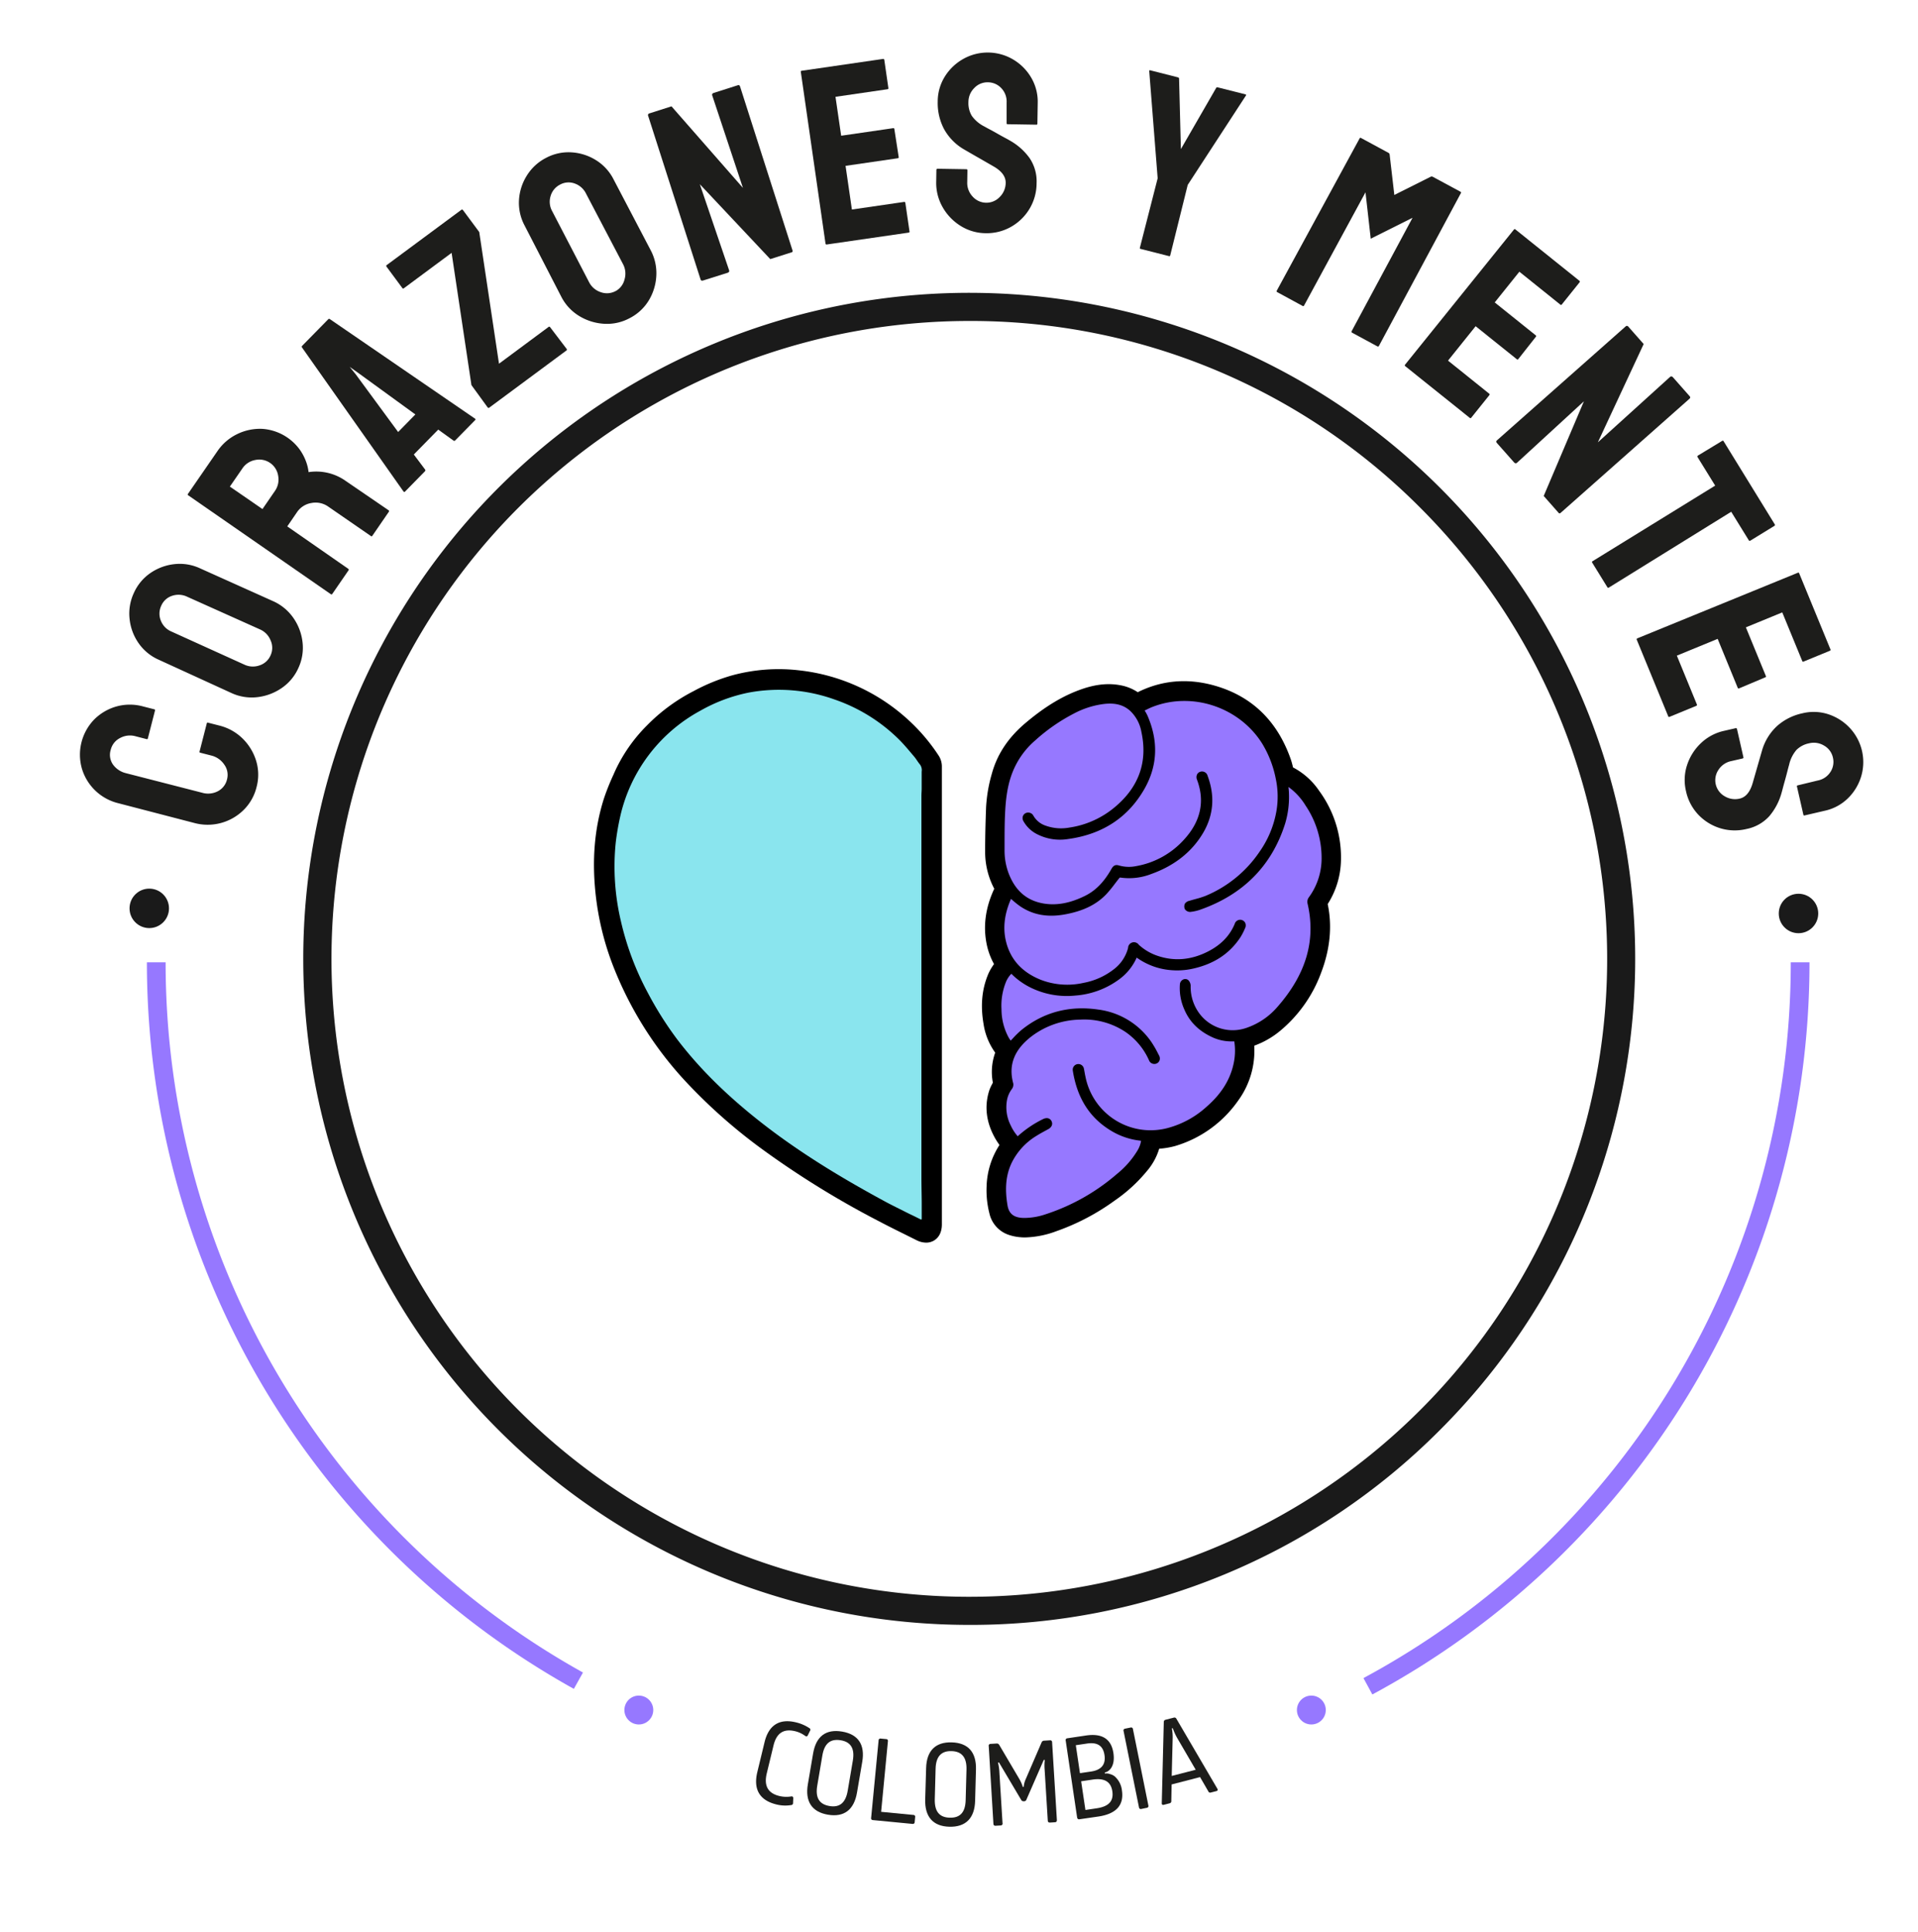 <svg id="Capa_1" data-name="Capa 1" xmlns="http://www.w3.org/2000/svg" viewBox="0 0 819.68 825.6"><defs><style>.cls-1{fill:#1d1d1b;}.cls-2{fill:#9678ff;}.cls-3{fill:#8ae5ee;}.cls-4{fill:#1a1a1a;}</style></defs><path class="cls-1" d="M431.82,383a2.59,2.59,0,0,0-.19.33c-.19.41-.36.82-.53,1.23-2.38,5.74-3.35,11.66-1.89,17.78,2,8.46,7.52,13.91,15.41,17a31.9,31.9,0,0,0,18.57,1.38,30.64,30.64,0,0,0,13.22-6,17.44,17.44,0,0,0,6.34-9.46c.56-2.14,1.81-2.52,3.45-1a23.13,23.13,0,0,0,7.3,4.52c8,3,15.81,2.23,23.31-1.69a23.68,23.68,0,0,0,11.48-12,1.73,1.73,0,0,1,2.32-1.21,1.71,1.71,0,0,1,.82,2.49,25.67,25.67,0,0,1-1.86,3.66c-4.73,7.24-11.57,11.35-19.9,13.21a30.09,30.09,0,0,1-10,.55,28.18,28.18,0,0,1-13.56-5.2c-.19-.14-.4-.25-.63-.39-.1.18-.19.32-.26.48a22.32,22.32,0,0,1-7.56,9.4,35.06,35.06,0,0,1-18.19,6.64,34.5,34.5,0,0,1-19.69-3.81,29.9,29.9,0,0,1-7.54-5.76,10.79,10.79,0,0,0-3.14,4.56,27.57,27.57,0,0,0-1.82,11.58,26.34,26.34,0,0,0,3.15,12.43c.43.75,1,1.44,1.4,2.06a69.67,69.67,0,0,1,5.19-5.14c9.47-7.63,20.36-10.27,32.27-8.51a31.83,31.83,0,0,1,22.21,13.62,50.92,50.92,0,0,1,3.2,5.62,1.66,1.66,0,0,1-.7,2.44,1.77,1.77,0,0,1-2.41-1.08c-.06-.12-.11-.24-.17-.37a29.48,29.48,0,0,0-10.18-12A32.24,32.24,0,0,0,461.65,435a36.06,36.06,0,0,0-21.07,7.14c-7,5.29-10.78,12-8.3,21.07a2.43,2.43,0,0,1-.51,1.75,12.17,12.17,0,0,0-2.14,4.63,17.87,17.87,0,0,0,1.56,11.59,19.5,19.5,0,0,0,3.63,5.37,44.86,44.86,0,0,1,11.2-7.72c1.24-.63,2.26-.42,2.74.56s0,1.85-1.14,2.49c-1.71.93-3.45,1.84-5.09,2.89a28.46,28.46,0,0,0-10.83,11.82c-2.81,5.93-2.89,12.18-1.82,18.58.79,4.74,4,5.85,7.44,5.95a29,29,0,0,0,9.6-1.55,88.43,88.43,0,0,0,31-17.51,38.78,38.78,0,0,0,8.75-10,11.36,11.36,0,0,0,1.74-5.17c-.47-.08-.86-.16-1.26-.21a29.8,29.8,0,0,1-10.89-3.49c-10.12-5.67-15.33-14.62-17.09-25.83a1.66,1.66,0,0,1,1.41-2,1.68,1.68,0,0,1,2,1.51c.22,1.11.4,2.23.64,3.33,3.76,17,19.67,26.8,36.52,22.39a40.77,40.77,0,0,0,16.33-9c6.17-5.35,10.63-11.78,12.07-20a27,27,0,0,0,0-9.23c-.69,0-1.3,0-1.92,0a18.87,18.87,0,0,1-7.58-1.62A22,22,0,0,1,506.76,431,21.68,21.68,0,0,1,505,420.57a1.55,1.55,0,0,1,2.47-1.18,2.78,2.78,0,0,1,.71,1.89A19.77,19.77,0,0,0,512.36,434a18.43,18.43,0,0,0,20.26,6,31.11,31.11,0,0,0,13.84-9.27c11.33-12.93,17.08-27.53,13-44.95a2.63,2.63,0,0,1,.43-1.88,28.68,28.68,0,0,0,5.63-17.4,40.66,40.66,0,0,0-6.87-22.56,28.32,28.32,0,0,0-7.21-7.94c-.46-.32-.95-.59-1.63-1,.14,1.48.32,2.7.35,3.92a39,39,0,0,1-1.56,12.77c-5.75,18.29-18,30.18-36,36.45a18.78,18.78,0,0,1-4,.87,2,2,0,0,1-1.59-.8,2,2,0,0,1,.06-1.77c.27-.44,1-.65,1.55-.83,2.29-.72,4.66-1.2,6.86-2.1a52.22,52.22,0,0,0,23.44-19.18,43.67,43.67,0,0,0,7.28-17.51,37.46,37.46,0,0,0-.28-14.19A46.1,46.1,0,0,0,540,317.3a39.73,39.73,0,0,0-47.69-15.88c-1.38.54-2.7,1.25-4.07,1.89.57,1,1.12,1.8,1.5,2.67,4.54,10.36,4.42,20.72-1.1,30.56-7.06,12.59-18.25,19.44-32.47,21.33a20.8,20.8,0,0,1-12.6-2,13,13,0,0,1-5.56-5.32,1.69,1.69,0,0,1,.67-2.46,1.82,1.82,0,0,1,2.31.75,10.2,10.2,0,0,0,5.53,4.64,20.47,20.47,0,0,0,10.63.9,39.61,39.61,0,0,0,19.65-8.79c10.4-8.62,14.62-19.53,11.71-32.92a17,17,0,0,0-5-9.35c-3.22-2.92-7.15-3.59-11.32-3.22a38.11,38.11,0,0,0-13.55,4.23,79.71,79.71,0,0,0-16.67,11.56A35.26,35.26,0,0,0,432,330c-2.25,5.85-2.9,12-3.17,18.22-.21,5-.16,9.93-.19,14.9a28.1,28.1,0,0,0,1.75,10.27c2.78,7.29,7.74,12.13,15.64,13.43,6.37,1.05,12.34-.55,18-3.34,5.21-2.57,8.82-6.85,11.63-11.84.67-1.18,1.21-1.47,2.42-1.1a16.15,16.15,0,0,0,7.63.28,36.46,36.46,0,0,0,21-11.75c6.87-7.59,9.21-16.25,5.5-26.13a1.72,1.72,0,0,1,.95-2.45c1-.34,1.84.14,2.28,1.32,3,8,2.63,15.9-1.67,23.37-5,8.67-12.58,14.22-21.87,17.57a25.44,25.44,0,0,1-13.13,1.51,1.38,1.38,0,0,0-1,.56c-1.86,2.28-3.51,4.74-5.54,6.85-4.65,4.83-10.64,7.13-17.08,8.33s-12.93.57-18.64-3.25c-1.64-1.09-3.08-2.47-4.68-3.76m99.73,60.89c.11,1.18.25,2.34.31,3.49a31.94,31.94,0,0,1-6.14,20.57A45.84,45.84,0,0,1,501,485.72a49.59,49.59,0,0,1-8.2,1.22c-.69.09-1,.23-1.08,1-.5,3.84-2.51,7-4.86,9.93a63.65,63.65,0,0,1-12.94,11.8,93.46,93.46,0,0,1-23.84,12.51c-4.39,1.52-8.87,2.67-13.58,2.32a16.07,16.07,0,0,1-4-.82,8.25,8.25,0,0,1-5.59-6.21,35.93,35.93,0,0,1-1.1-10.27c.35-6.47,2.14-12.45,6.27-17.59a2.49,2.49,0,0,0,.24-.34c-1.18-1.71-2.46-3.29-3.43-5-3-5.37-4-11-2.12-17,.37-1.13,1.05-2.15,1.52-3.25a2.8,2.8,0,0,0,.27-1.51,20.28,20.28,0,0,1,1.28-12.76,1.24,1.24,0,0,0-.05-1.07,22.8,22.8,0,0,1-5.37-11.92,33.51,33.51,0,0,1,1.53-18.3,17.47,17.47,0,0,1,4-6.05,26.4,26.4,0,0,1-4.16-9.49c-1.63-7.59-.28-14.78,3.05-21.66a2.79,2.79,0,0,0,0-3,29.19,29.19,0,0,1-3.64-14.59c0-6.23.16-12.47.4-18.69a58.67,58.67,0,0,1,2.29-13.13c2.19-8.06,6.83-14.41,13.18-19.74,7-5.87,14.42-10.9,23.15-13.78A27.2,27.2,0,0,1,478.38,297a15.21,15.21,0,0,1,6.81,3.21,1,1,0,0,0,1.33.17c10.14-5.57,20.87-6.47,31.84-3.26,14.83,4.33,24.32,14.34,29.34,28.78.49,1.42.76,2.91,1.19,4.35a1.53,1.53,0,0,0,.69.89c4.57,1.94,7.95,5.29,10.77,9.25a43.7,43.7,0,0,1,8.52,27.65,31.65,31.65,0,0,1-5.49,16.77A1.77,1.77,0,0,0,563,386c2.31,9.67,1.16,19.06-2.38,28.22a54.11,54.11,0,0,1-16.2,23,31.8,31.8,0,0,1-12.3,6.4c-.19,0-.38.13-.61.21"/><path d="M438.22,528.77c-.66,0-1.34,0-2-.07a20.5,20.5,0,0,1-5.06-1,12.54,12.54,0,0,1-8.33-9.22,39.73,39.73,0,0,1-1.2-11.48,34.29,34.29,0,0,1,5.51-17.73,30.55,30.55,0,0,1-1.91-2.95c-3.79-6.78-4.62-13.63-2.45-20.37a16.53,16.53,0,0,1,1.15-2.58c.13-.25.26-.5.38-.75a24.34,24.34,0,0,1,1-12.81,28,28,0,0,1-5-12.37c-1.29-7.6-.71-14.33,1.76-20.56a21.71,21.71,0,0,1,2.74-4.91,29.83,29.83,0,0,1-3.08-8.19c-1.68-7.86-.61-15.92,3.18-24a33.63,33.63,0,0,1-3.9-16.16c0-5.91.15-12.07.41-18.85a63.8,63.8,0,0,1,2.43-14.06c2.29-8.42,7.05-15.58,14.54-21.87C447,301.59,454.8,297,462.9,294.28c6-2,11.3-2.41,16.33-1.38a19.66,19.66,0,0,1,7,2.89c10.42-5.19,21.61-6.1,33.28-2.69,15.68,4.58,26.49,15.16,32.15,31.46.34,1,.58,1.94.81,2.86,0,.17.08.35.13.52a30.55,30.55,0,0,1,11.16,10,48,48,0,0,1,9.3,30.27,35.94,35.94,0,0,1-5.65,18.11c2,9.49,1,19.38-2.84,29.42a58.45,58.45,0,0,1-17.47,24.75,37,37,0,0,1-11.07,6.35,2.45,2.45,0,0,1,0,.27,36.13,36.13,0,0,1-6.92,23.24,50.19,50.19,0,0,1-26.94,19.38,35.46,35.46,0,0,1-6.78,1.14,26.28,26.28,0,0,1-5.27,9.58,66.48,66.48,0,0,1-13.79,12.61,97.08,97.08,0,0,1-24.92,13.07A40.46,40.46,0,0,1,438.22,528.77Zm9.1-54.49a5.87,5.87,0,0,1,1.89.31,5.72,5.72,0,0,1,3.35,3c1.45,3,.25,6.29-2.91,8l-1,.54c-1.37.74-2.66,1.44-3.87,2.21a24.1,24.1,0,0,0-9.28,10.06c-2.1,4.43-2.56,9.54-1.48,16.09.28,1.65.67,2.34,3.41,2.42a24.63,24.63,0,0,0,8.2-1.36,83.61,83.61,0,0,0,29.53-16.7,34.58,34.58,0,0,0,7.68-8.65,33,33,0,0,1-8.67-3.33c-10.66-6-17.12-15.68-19.2-28.85a5.93,5.93,0,0,1,11.69-2c.1.5.19,1,.28,1.49s.21,1.18.34,1.77a24.86,24.86,0,0,0,31.33,19.21,36.35,36.35,0,0,0,14.63-8.11c6-5.23,9.53-11,10.68-17.53a22.86,22.86,0,0,0,.33-4.37,22.43,22.43,0,0,1-7.41-1.91,26.18,26.18,0,0,1-14-13.88,25.6,25.6,0,0,1-2.12-12.48,5.8,5.8,0,0,1,.57-2.05c-.72,0-1.43-.09-2.14-.18a33,33,0,0,1-12.11-3.78,26.91,26.91,0,0,1-6.93,7.29,38.73,38.73,0,0,1-12.78,6.14c.84.09,1.69.19,2.55.32a35.87,35.87,0,0,1,25,15.38A44.87,44.87,0,0,1,498,448.6l.42.79a6.1,6.1,0,0,1,.45,4.8,5.79,5.79,0,0,1-3.1,3.43,6,6,0,0,1-8-3c-.07-.13-.11-.24-.16-.34a25.05,25.05,0,0,0-8.76-10.38,27.79,27.79,0,0,0-17.09-4.61,31.59,31.59,0,0,0-18.66,6.29c-6.47,4.91-8.56,10-6.78,16.58a6.58,6.58,0,0,1-1.17,5.36,8,8,0,0,0-1.42,3,13.72,13.72,0,0,0,1.26,8.92c.16.33.32.66.49,1a54.81,54.81,0,0,1,8.59-5.31A7.12,7.12,0,0,1,447.32,474.28Zm-22.88-10.93h0Zm66.52-10Zm-64.29-1.85h0ZM426,448v0Zm6.95-26.53a23.49,23.49,0,0,0-1.44,9.67,25.2,25.2,0,0,0,1.29,7.6c.5-.47,1-.94,1.58-1.39a44.34,44.34,0,0,1,16.69-8.56,36.82,36.82,0,0,1-13.3-4.17A35.67,35.67,0,0,1,432.94,421.46Zm78.17-4.23a7.46,7.46,0,0,1,1.25,4,15.6,15.6,0,0,0,3.29,10.07A14.28,14.28,0,0,0,531.31,436a26.88,26.88,0,0,0,12-8.05c11.54-13.15,15.48-26.62,12.06-41.2a6.79,6.79,0,0,1,1.14-5.35,24.25,24.25,0,0,0,4.8-14.9,36.58,36.58,0,0,0-6.19-20.25c-.3-.47-.6-.91-.9-1.34a37.81,37.81,0,0,1-1.57,8c-6,19.15-19,32.33-38.63,39.18a22.25,22.25,0,0,1-4.95,1.08,5.87,5.87,0,0,1-5.58-9,6.41,6.41,0,0,1,3.86-2.66c.91-.28,1.79-.53,2.67-.77a34.54,34.54,0,0,0,3.9-1.22,47.76,47.76,0,0,0,21.57-17.68A39.3,39.3,0,0,0,542,346.07a33.4,33.4,0,0,0-.24-12.6,42.06,42.06,0,0,0-5.39-13.92c-8.84-14.06-27-20.17-42.4-14.26,4.7,11.43,4.12,22.92-1.7,33.31-7.53,13.43-19.51,21.32-35.6,23.46a24.89,24.89,0,0,1-15.11-2.47,17.17,17.17,0,0,1-7.31-7,6,6,0,0,1-.53-4.76,5.82,5.82,0,0,1,3-3.51,6,6,0,0,1,7.92,2.5,6,6,0,0,0,3.35,2.72,16.09,16.09,0,0,0,8.47.66,35.41,35.41,0,0,0,17.58-7.86c9.43-7.81,12.79-17.23,10.28-28.78a12.71,12.71,0,0,0-3.72-7.11c-2-1.8-4.48-2.46-8.11-2.14a33.38,33.38,0,0,0-12,3.8,75.12,75.12,0,0,0-15.78,11,30.87,30.87,0,0,0-8.8,12.45c-2.14,5.56-2.66,11.65-2.89,16.88-.15,3.71-.17,7.53-.18,11.22,0,1.18,0,2.35,0,3.53a24.16,24.16,0,0,0,1.48,8.74c2.42,6.35,6.35,9.77,12.37,10.76,4.83.8,9.74-.14,15.44-2.95,3.88-1.92,7-5.14,9.82-10.14,2.22-3.93,5.54-3.61,7.33-3.06a12,12,0,0,0,5.65.17,32.39,32.39,0,0,0,18.66-10.43c6.12-6.77,7.65-13.9,4.68-21.82a6.26,6.26,0,0,1,.12-4.92,5.77,5.77,0,0,1,3.42-3,5.94,5.94,0,0,1,7.6,3.85c3.53,9.47,2.87,18.53-2,26.94-5.18,9-13.29,15.54-24.11,19.44a30.5,30.5,0,0,1-13.24,2l-.86,1.12a53.39,53.39,0,0,1-4,4.79c-4.7,4.88-11,8-19.35,9.55s-15.58.24-21.75-3.88l-.47-.32a22.29,22.29,0,0,0-.37,11.4c1.6,6.68,5.8,11.29,12.85,14.09a27.68,27.68,0,0,0,16.17,1.16,26.46,26.46,0,0,0,11.45-5.15,13.3,13.3,0,0,0,4.87-7.22c.89-3.4,3-4.5,4.2-4.85s3.56-.61,6.17,1.74a18.76,18.76,0,0,0,6,3.7c6.64,2.52,13.14,2,19.86-1.47a19.46,19.46,0,0,0,9.53-9.88,5.93,5.93,0,0,1,11.06-.31,6.27,6.27,0,0,1-.16,4.93,28.28,28.28,0,0,1-2.19,4.25C528.12,410,520.72,415,511.11,417.23Zm21.08-20.53ZM478,378.41h0Zm3-1v0Zm70.17-50.18,0,0Z"/><path class="cls-2" d="M431.82,383c1.6,1.29,3,2.67,4.68,3.76,5.71,3.82,12.05,4.48,18.64,3.25s12.43-3.51,17.08-8.33c2-2.11,3.68-4.57,5.54-6.85a1.38,1.38,0,0,1,1-.56,25.44,25.44,0,0,0,13.13-1.51c9.29-3.35,16.89-8.9,21.88-17.57,4.29-7.47,4.66-15.33,1.66-23.37-.44-1.18-1.3-1.66-2.28-1.32a1.72,1.72,0,0,0-.95,2.45c3.71,9.88,1.37,18.54-5.5,26.13a36.46,36.46,0,0,1-21,11.75,16.15,16.15,0,0,1-7.63-.28c-1.21-.37-1.75-.08-2.42,1.1-2.82,5-6.42,9.27-11.63,11.84-5.65,2.79-11.62,4.39-18,3.34-7.9-1.3-12.86-6.14-15.63-13.43a27.9,27.9,0,0,1-1.76-10.27c0-5,0-9.94.19-14.9.27-6.2.91-12.37,3.17-18.22a35.26,35.26,0,0,1,10-14.12,79.45,79.45,0,0,1,16.67-11.56,38.11,38.11,0,0,1,13.55-4.23c4.17-.37,8.09.3,11.32,3.22a17,17,0,0,1,5,9.35c2.91,13.39-1.31,24.3-11.72,32.92a39.54,39.54,0,0,1-19.64,8.79,20.47,20.47,0,0,1-10.63-.9,10.2,10.2,0,0,1-5.53-4.64,1.82,1.82,0,0,0-2.31-.75,1.69,1.69,0,0,0-.67,2.46,13,13,0,0,0,5.56,5.32,20.82,20.82,0,0,0,12.6,2c14.22-1.89,25.41-8.74,32.47-21.33,5.52-9.84,5.64-20.2,1.1-30.56-.38-.87-.93-1.66-1.5-2.67,1.37-.64,2.69-1.35,4.07-1.89A39.73,39.73,0,0,1,540,317.3a46.1,46.1,0,0,1,5.95,15.3,37.25,37.25,0,0,1,.27,14.19,43.37,43.37,0,0,1-7.27,17.51,52.22,52.22,0,0,1-23.44,19.18c-2.2.9-4.57,1.38-6.86,2.1-.56.18-1.28.39-1.55.83a2,2,0,0,0-.06,1.77,2,2,0,0,0,1.59.8,18.78,18.78,0,0,0,4-.87c17.95-6.27,30.24-18.16,36-36.45a39,39,0,0,0,1.56-12.77c0-1.22-.21-2.44-.35-3.92.68.42,1.17.69,1.63,1a28,28,0,0,1,7.2,7.94,40.59,40.59,0,0,1,6.88,22.56,28.68,28.68,0,0,1-5.63,17.4,2.63,2.63,0,0,0-.43,1.88c4.09,17.42-1.66,32-13,44.95A31.11,31.11,0,0,1,532.62,440a18.43,18.43,0,0,1-20.26-6,19.77,19.77,0,0,1-4.23-12.67,2.78,2.78,0,0,0-.71-1.89,1.55,1.55,0,0,0-2.47,1.18A21.68,21.68,0,0,0,506.76,431c2.34,5.56,6.46,9.25,11.84,11.68a18.79,18.79,0,0,0,7.57,1.62c.61,0,1.22,0,1.92,0a27,27,0,0,1,0,9.23c-1.44,8.21-5.9,14.64-12.07,20a40.77,40.77,0,0,1-16.33,9c-16.85,4.41-32.76-5.38-36.52-22.39-.25-1.1-.42-2.22-.64-3.33a1.71,1.71,0,1,0-3.37.53c1.76,11.21,7,20.16,17.09,25.83a29.8,29.8,0,0,0,10.89,3.49c.4.05.79.13,1.26.21a11.48,11.48,0,0,1-1.74,5.17,38.78,38.78,0,0,1-8.75,10,88.43,88.43,0,0,1-31,17.51,29,29,0,0,1-9.59,1.55c-3.47-.1-6.66-1.21-7.45-5.95-1.07-6.4-1-12.65,1.82-18.58a28.46,28.46,0,0,1,10.83-11.82c1.64-1.05,3.38-2,5.09-2.89,1.16-.64,1.6-1.54,1.14-2.49s-1.5-1.19-2.74-.56a45,45,0,0,0-11.2,7.72,19.5,19.5,0,0,1-3.63-5.37,17.87,17.87,0,0,1-1.56-11.59,12.24,12.24,0,0,1,2.14-4.63,2.43,2.43,0,0,0,.51-1.75c-2.48-9.11,1.32-15.78,8.3-21.07A36.06,36.06,0,0,1,461.65,435a32.24,32.24,0,0,1,19.59,5.32,29.48,29.48,0,0,1,10.18,12c.06.12.11.25.17.37A1.77,1.77,0,0,0,494,453.8a1.66,1.66,0,0,0,.7-2.44,50.92,50.92,0,0,0-3.2-5.62,31.83,31.83,0,0,0-22.21-13.62c-11.91-1.76-22.8.88-32.27,8.51a69.67,69.67,0,0,0-5.19,5.14c-.42-.62-1-1.31-1.4-2.06a26.46,26.46,0,0,1-3.15-12.43,27.57,27.57,0,0,1,1.82-11.58,10.79,10.79,0,0,1,3.14-4.56,29.9,29.9,0,0,0,7.54,5.76,34.5,34.5,0,0,0,19.69,3.81,35.06,35.06,0,0,0,18.19-6.64,22.32,22.32,0,0,0,7.56-9.4c.07-.16.16-.3.26-.48.23.14.44.25.63.39a28.19,28.19,0,0,0,13.55,5.2,30.12,30.12,0,0,0,10-.55c8.33-1.86,15.16-6,19.9-13.21a25.67,25.67,0,0,0,1.86-3.66,1.7,1.7,0,0,0-.82-2.49c-1-.39-1.85.07-2.32,1.21a23.68,23.68,0,0,1-11.48,12c-7.5,3.92-15.29,4.72-23.31,1.69a23.13,23.13,0,0,1-7.3-4.52c-1.64-1.48-2.89-1.1-3.45,1a17.44,17.44,0,0,1-6.34,9.46,30.64,30.64,0,0,1-13.22,6,31.9,31.9,0,0,1-18.57-1.38c-7.89-3.12-13.39-8.57-15.41-17-1.46-6.12-.49-12,1.89-17.78.17-.41.35-.82.53-1.23.05-.12.14-.23.19-.33"/><path d="M438,521.87h-.69c-4.75-.15-7.41-2.28-8.12-6.54-1.26-7.6-.66-13.63,1.89-19a29.23,29.23,0,0,1,11.08-12.11c1.35-.86,2.77-1.63,4.15-2.38l1-.53c.84-.46,1.12-1,.85-1.56a.93.93,0,0,0-.5-.48,1.82,1.82,0,0,0-1.29.24,43.57,43.57,0,0,0-11,7.6l-.51.49-.49-.51a20.26,20.26,0,0,1-3.76-5.56,18.55,18.55,0,0,1-1.61-12,12.82,12.82,0,0,1,2.26-4.89,1.9,1.9,0,0,0,.4-1.16c-2.33-8.54.47-15.68,8.55-21.81a37,37,0,0,1,21.48-7.29,33.07,33.07,0,0,1,20,5.45,30.28,30.28,0,0,1,10.43,12.28l.07.17.09.19c.22.44.69,1.12,1.48.75a1,1,0,0,0,.52-.53,1.18,1.18,0,0,0-.15-.94l-.42-.81a41.78,41.78,0,0,0-2.73-4.73,31.13,31.13,0,0,0-21.73-13.34c-12-1.77-22.65,1.05-31.73,8.36a35.25,35.25,0,0,0-3.46,3.37c-.54.57-1.09,1.16-1.67,1.73l-.6.6-.48-.7-.41-.58a16.93,16.93,0,0,1-1-1.53,26.86,26.86,0,0,1-3.25-12.75,28.41,28.41,0,0,1,1.87-11.88,11.47,11.47,0,0,1,3.37-4.85l.5-.38.44.46a29.44,29.44,0,0,0,7.36,5.62,33.67,33.67,0,0,0,19.3,3.73,34.49,34.49,0,0,0,17.83-6.51,21.55,21.55,0,0,0,7.33-9.11c.06-.12.12-.24.2-.38l.44-.81.85.52a5.4,5.4,0,0,1,.47.3,27.43,27.43,0,0,0,13.22,5.06,29.35,29.35,0,0,0,9.77-.54c8.68-1.94,15.05-6.16,19.46-12.91a25.74,25.74,0,0,0,1.81-3.55,1.43,1.43,0,0,0,.1-1.07.91.91,0,0,0-.54-.49c-.76-.3-1.18.29-1.41.83a24.54,24.54,0,0,1-11.8,12.36c-7.93,4.13-16,4.71-23.89,1.71a23.74,23.74,0,0,1-7.52-4.65c-.59-.53-1.13-.78-1.46-.68s-.64.6-.84,1.38a18,18,0,0,1-6.58,9.83,31.26,31.26,0,0,1-13.52,6.12,32.88,32.88,0,0,1-19-1.41c-8.54-3.39-13.87-9.28-15.83-17.53-1.38-5.79-.76-11.74,1.92-18.21.17-.42.35-.83.54-1.25a1.92,1.92,0,0,1,.18-.31l.41-.72.69.44c.51.41,1,.83,1.49,1.25a33.3,33.3,0,0,0,3.13,2.48C442,389.59,448,390.62,455,389.3c7.38-1.38,12.69-4,16.7-8.13a49.94,49.94,0,0,0,3.59-4.35c.63-.83,1.26-1.65,1.91-2.46a2,2,0,0,1,1.67-.8,24.8,24.8,0,0,0,12.77-1.48c9.83-3.54,16.86-9.19,21.51-17.26,4.06-7.08,4.6-14.74,1.61-22.77-.21-.56-.61-1.17-1.4-.91a.91.91,0,0,0-.55.46,1.41,1.41,0,0,0,0,1.08c3.63,9.67,1.74,18.7-5.63,26.85a37.27,37.27,0,0,1-21.45,12,16.62,16.62,0,0,1-8-.31c-.8-.24-1.05-.2-1.6.77-3.28,5.82-7.18,9.79-11.93,12.13-6.57,3.25-12.6,4.36-18.42,3.4-7.71-1.27-13.15-5.93-16.17-13.87a28.88,28.88,0,0,1-1.81-10.53c0-1.14,0-2.29,0-3.43,0-3.77,0-7.66.18-11.49.24-5.63.81-12.22,3.21-18.45a36.22,36.22,0,0,1,10.17-14.39,79.1,79.1,0,0,1,16.82-11.66,38.51,38.51,0,0,1,13.8-4.3c5-.44,8.84.67,11.85,3.4a17.68,17.68,0,0,1,5.23,9.72c2.89,13.33-1.13,24.64-12,33.62a40.26,40.26,0,0,1-20,8.93,21,21,0,0,1-11-.94,10.79,10.79,0,0,1-5.89-5,1.12,1.12,0,0,0-1.38-.45,1,1,0,0,0-.51.57,1.21,1.21,0,0,0,.15.92,12.36,12.36,0,0,0,5.27,5,20.09,20.09,0,0,0,12.18,1.94c14.47-1.92,25.22-9,31.95-21,5.28-9.42,5.64-19.49,1.06-29.92a14.7,14.7,0,0,0-.91-1.66c-.18-.3-.36-.62-.55-.95l-.38-.67.69-.32c.44-.2.88-.42,1.31-.63.91-.44,1.84-.9,2.8-1.27a40.19,40.19,0,0,1,48.55,16.15,46.83,46.83,0,0,1,6,15.54,38,38,0,0,1,.28,14.45,44.2,44.2,0,0,1-7.39,17.79,53.17,53.17,0,0,1-23.75,19.43,38.84,38.84,0,0,1-4.45,1.41c-.83.23-1.65.46-2.47.71a3.31,3.31,0,0,0-1.16.52,1.38,1.38,0,0,0-.05,1.05,1.43,1.43,0,0,0,.9.46,17.12,17.12,0,0,0,3.85-.84c18.06-6.3,30-18.41,35.55-36a38.3,38.3,0,0,0,1.53-12.55c0-.79-.11-1.57-.2-2.47,0-.44-.1-.9-.15-1.39l-.13-1.4,1.2.73.63.38c.39.23.72.43,1,.65a28.81,28.81,0,0,1,7.4,8.14,41.49,41.49,0,0,1,7,22.94,29.55,29.55,0,0,1-5.76,17.82,1.9,1.9,0,0,0-.32,1.3c3.81,16.23-.49,31.14-13.14,45.57a31.85,31.85,0,0,1-14.15,9.48,19.16,19.16,0,0,1-21-6.26,20.36,20.36,0,0,1-4.38-13.11,2.2,2.2,0,0,0-.48-1.37.64.64,0,0,0-.68-.1,1,1,0,0,0-.62.82,21,21,0,0,0,1.76,10.14c2.14,5.09,5.9,8.78,11.48,11.3a17.93,17.93,0,0,0,7.29,1.56h2.51l.1.59a27.38,27.38,0,0,1,0,9.47c-1.35,7.73-5.38,14.4-12.3,20.4a41.2,41.2,0,0,1-16.61,9.16,29.78,29.78,0,0,1-37.39-22.92c-.14-.66-.27-1.32-.39-2-.08-.45-.16-.9-.25-1.35a1,1,0,0,0-1.16-.95,1,1,0,0,0-.83,1.23c1.86,11.77,7.33,20.05,16.74,25.32A28.94,28.94,0,0,0,487.24,486l.91.15,1,.18,0,.62a12.14,12.14,0,0,1-1.83,5.48,39.37,39.37,0,0,1-8.9,10.19,89.55,89.55,0,0,1-31.25,17.65A30.41,30.41,0,0,1,438,521.87Zm9.34-44.07a2.36,2.36,0,0,1,.75.12,2.23,2.23,0,0,1,1.31,1.2c.62,1.28.07,2.58-1.43,3.4l-1,.54c-1.35.74-2.75,1.5-4.06,2.33a27.87,27.87,0,0,0-10.57,11.53c-2.42,5.1-3,10.87-1.77,18.16.6,3.59,2.69,5.25,6.78,5.37a28.33,28.33,0,0,0,9.36-1.52,88.25,88.25,0,0,0,30.76-17.38,38,38,0,0,0,8.59-9.82,11.45,11.45,0,0,0,1.59-4.24l-.59-.09a30.47,30.47,0,0,1-11.14-3.58c-9.82-5.49-15.52-14.11-17.45-26.33a2.41,2.41,0,1,1,4.76-.78c.09.46.18.92.26,1.38.12.65.23,1.3.38,1.94a28.37,28.37,0,0,0,35.65,21.86A39.81,39.81,0,0,0,515.57,473c6.67-5.78,10.54-12.19,11.84-19.58a26.05,26.05,0,0,0,.08-8.41h-1.32a19.45,19.45,0,0,1-7.86-1.68c-5.92-2.68-9.91-6.62-12.19-12a22.34,22.34,0,0,1-1.87-10.81,2.42,2.42,0,0,1,1.5-2,2,2,0,0,1,2.14.37,3.48,3.48,0,0,1,.95,2.4,19,19,0,0,0,4.07,12.23,17.75,17.75,0,0,0,19.49,5.81,30.41,30.41,0,0,0,13.53-9.07c12.33-14.06,16.53-28.56,12.83-44.32a3.29,3.29,0,0,1,.56-2.46,28.07,28.07,0,0,0,5.48-17A40,40,0,0,0,558,344.3a27.28,27.28,0,0,0-7-7.75l-.37-.24c.1.88.19,1.72.21,2.56a39.64,39.64,0,0,1-1.6,13c-5.67,18-17.92,30.44-36.43,36.9a18.65,18.65,0,0,1-4.16.91,2.69,2.69,0,0,1-2.26-1.14,2.73,2.73,0,0,1,.06-2.5,3.24,3.24,0,0,1,1.9-1.12c.87-.27,1.71-.5,2.55-.73a39.07,39.07,0,0,0,4.3-1.36,51.84,51.84,0,0,0,23.13-18.93,42.88,42.88,0,0,0,7.15-17.23,36.65,36.65,0,0,0-.27-13.92,45.61,45.61,0,0,0-5.85-15.08c-9.76-15.52-29.9-22.22-46.84-15.59-.91.35-1.78.78-2.7,1.23l-.64.31.16.26a15.46,15.46,0,0,1,1,1.82c4.77,10.86,4.39,21.35-1.12,31.18-7,12.41-18.06,19.71-33,21.69a21.44,21.44,0,0,1-13-2.1,13.8,13.8,0,0,1-5.86-5.6,2.59,2.59,0,0,1-.25-2,2.36,2.36,0,0,1,1.22-1.41,2.53,2.53,0,0,1,3.25,1,9.41,9.41,0,0,0,5.16,4.32,19.61,19.61,0,0,0,10.27.86A39,39,0,0,0,476.32,345c10.39-8.61,14.25-19.45,11.47-32.23a16.31,16.31,0,0,0-4.79-9c-2.75-2.48-6.17-3.45-10.78-3a37.15,37.15,0,0,0-13.31,4.16A77.66,77.66,0,0,0,442.4,316.4a34.77,34.77,0,0,0-9.78,13.84c-2.33,6-2.89,12.49-3.12,18-.17,3.8-.18,7.68-.19,11.43,0,1.15,0,2.3,0,3.44a27.65,27.65,0,0,0,1.71,10c2.87,7.54,7.81,11.79,15.09,13,5.52.9,11.26-.17,17.57-3.28,4.54-2.24,8.15-5.92,11.33-11.56.7-1.23,1.51-1.95,3.23-1.43a15.29,15.29,0,0,0,7.3.27,35.86,35.86,0,0,0,20.65-11.53c7-7.73,8.79-16.28,5.36-25.41a2.78,2.78,0,0,1,0-2.18,2.23,2.23,0,0,1,1.37-1.19,2.45,2.45,0,0,1,3.17,1.75c3.15,8.44,2.57,16.5-1.71,24-4.75,8.26-12.24,14.27-22.25,17.88a26,26,0,0,1-13.49,1.54s-.22.17-.34.31c-.64.79-1.26,1.61-1.88,2.42a51.88,51.88,0,0,1-3.69,4.48c-4.23,4.39-9.78,7.1-17.47,8.53-7.42,1.39-13.69.3-19.15-3.35a34.34,34.34,0,0,1-3.27-2.58l-.78-.67c-.11.24-.21.49-.31.73-2.56,6.18-3.16,11.86-1.85,17.35,1.85,7.77,6.89,13.33,15,16.54A31.43,31.43,0,0,0,463.05,420,29.93,29.93,0,0,0,476,414.2a16.73,16.73,0,0,0,6.09-9.09,2.52,2.52,0,0,1,4.6-1.38,22.59,22.59,0,0,0,7.08,4.38c7.53,2.84,15.18,2.29,22.74-1.65,5.41-2.83,9.06-6.64,11.15-11.65a2.42,2.42,0,0,1,3.23-1.6,2.33,2.33,0,0,1,1.32,1.27,2.68,2.68,0,0,1-.12,2.17,27,27,0,0,1-1.91,3.75c-4.62,7.07-11.27,11.49-20.34,13.52a30.82,30.82,0,0,1-10.24.56,28.93,28.93,0,0,1-13.82-5.28,23,23,0,0,1-7.69,9.44,35.9,35.9,0,0,1-18.55,6.78,35,35,0,0,1-20.08-3.91,30.92,30.92,0,0,1-7.25-5.4,11,11,0,0,0-2.44,3.85,27,27,0,0,0-1.77,11.3,25.52,25.52,0,0,0,3.06,12.1,13.16,13.16,0,0,0,.88,1.32q.54-.56,1.05-1.11a37,37,0,0,1,3.61-3.49c9.4-7.57,20.44-10.49,32.81-8.66a32.51,32.51,0,0,1,22.69,13.92,44.2,44.2,0,0,1,2.82,4.89l.42.8a2.63,2.63,0,0,1,.23,2.05,2.35,2.35,0,0,1-1.25,1.36A2.46,2.46,0,0,1,491,453c0-.07-.07-.15-.11-.24l-.06-.14a28.92,28.92,0,0,0-9.94-11.71,31.71,31.71,0,0,0-19.18-5.21,35.48,35.48,0,0,0-20.67,7c-7.57,5.75-10.2,12.39-8,20.32a3.16,3.16,0,0,1-.62,2.36,11.48,11.48,0,0,0-2,4.36,17.12,17.12,0,0,0,1.51,11.15,19,19,0,0,0,3,4.66,46.19,46.19,0,0,1,10.85-7.35A3.74,3.74,0,0,1,447.33,477.8Z"/><path d="M393.53,521.12l.36-.14c0-2.42,0-4.85,0-7.27,0-3.65-.11-7.3-.13-11s0-7.38,0-11.07V362.17q0-11,0-22.08c0-1,.1-2,.11-3.07,0-2.42,0-4.84,0-7.26a4.06,4.06,0,0,0-.68-3c-.92-1.09-1.62-2.37-2.54-3.45-2.11-2.48-4.17-5-6.47-7.3a72.66,72.66,0,0,0-27.41-17.09A70.47,70.47,0,0,0,319.74,296a69.66,69.66,0,0,0-20.38,7.69A66.68,66.68,0,0,0,270,334.53a67.53,67.53,0,0,0-5,14.41,108.09,108.09,0,0,0-1.91,11.12,101.43,101.43,0,0,0,2.21,33.58,122.19,122.19,0,0,0,11.58,30.75,147.76,147.76,0,0,0,12.5,19.78c10,13.12,21.83,24.37,34.71,34.58,16.84,13.35,35.14,24.43,54,34.63,3.16,1.71,6.39,3.27,9.61,4.89,1.92,1,3.85,1.9,5.78,2.85m3.71-95.63v69.59q0,14,0,28.06c0,2.54-1,3.19-3.26,2.06-5.51-2.75-11.06-5.44-16.51-8.32a379.33,379.33,0,0,1-48.17-29.73,225.25,225.25,0,0,1-32.66-28.88,149.33,149.33,0,0,1-29.88-47.91,114.43,114.43,0,0,1-6.88-28.17c-1.52-13.35-.82-26.55,3.28-39.43a104.71,104.71,0,0,1,4.3-10.64,62.74,62.74,0,0,1,12.81-18.46A72.71,72.71,0,0,1,299,299.92a75.58,75.58,0,0,1,15.17-6.21,70.19,70.19,0,0,1,27-2,76.63,76.63,0,0,1,42.33,18.79,74.13,74.13,0,0,1,13.28,15.32,3.13,3.13,0,0,1,.48,1.63c0,6.78,0,13.56,0,20.34q0,38.87,0,77.71Z"/><path d="M395.75,531a9.23,9.23,0,0,1-4.14-1.08l-4.29-2.14c-4.05-2-8.23-4.08-12.32-6.24a385.25,385.25,0,0,1-48.84-30.15,230.33,230.33,0,0,1-33.42-29.56,155.29,155.29,0,0,1-30.92-49.59,120.74,120.74,0,0,1-7.2-29.46c-1.72-15.21-.58-28.83,3.5-41.63A98.32,98.32,0,0,1,262.19,331l.43-1a67.65,67.65,0,0,1,13.86-20,77.51,77.51,0,0,1,20.06-14.74,80.79,80.79,0,0,1,16.23-6.63,75.8,75.8,0,0,1,29-2.15,82.14,82.14,0,0,1,45.18,20.05,79.83,79.83,0,0,1,14.23,16.41,8.56,8.56,0,0,1,1.34,4.5q0,9.66,0,19.35l0,148.31q0,14,0,28.06c0,4-1.79,6-3.3,6.9A6.42,6.42,0,0,1,395.75,531Zm-63-231a60.5,60.5,0,0,0-30.9,8.27c-12.44,6.8-21.3,16.11-27.07,28.46a62.23,62.23,0,0,0-4.6,13.28,102,102,0,0,0-1.82,10.59,95.51,95.51,0,0,0,2.1,31.84,117.72,117.72,0,0,0,11.09,29.43A141.82,141.82,0,0,0,293.65,441c8.85,11.63,19.89,22.63,33.77,33.63,14.42,11.43,31.34,22.28,53.23,34.13,2.26,1.22,4.64,2.41,7,3.55l1,.5c0-1.25,0-2.51-.05-3.77,0-2.08-.06-4.15-.07-6.23,0-2.24,0-4.47,0-6.7,0-1.46,0-2.94,0-4.4V352.8q0-6.36,0-12.71c0-.62,0-1.23.06-1.84,0-.42.05-.84.05-1.26,0-1.33,0-2.65,0-4,0-1.1,0-2.19,0-3.29v-.26c-.38-.51-.72-1-1-1.44a15.49,15.49,0,0,0-.93-1.28l-1.13-1.33c-1.7-2-3.31-3.93-5-5.65A67.75,67.75,0,0,0,355,303.91,66.76,66.76,0,0,0,332.79,300Z"/><path class="cls-3" d="M393.53,521.12c-1.93-1-3.87-1.89-5.79-2.85-3.2-1.62-6.44-3.18-9.6-4.89-18.85-10.21-37.15-21.28-54-34.63-12.88-10.21-24.72-21.46-34.71-34.58a147.76,147.76,0,0,1-12.5-19.78,122.19,122.19,0,0,1-11.58-30.75,101.43,101.43,0,0,1-2.21-33.58,108.09,108.09,0,0,1,1.91-11.12,68.56,68.56,0,0,1,34.3-45.27A69.66,69.66,0,0,1,319.74,296a70.47,70.47,0,0,1,37.05,2.95A72.66,72.66,0,0,1,384.2,316c2.3,2.29,4.36,4.82,6.47,7.3.92,1.08,1.61,2.36,2.54,3.45a4.06,4.06,0,0,1,.68,3c0,2.42,0,4.84,0,7.26,0,1-.11,2.05-.11,3.07,0,7.36,0,14.72,0,22.08V491.69c0,3.69,0,7.38,0,11.07s.1,7.3.13,11c0,2.42,0,4.85,0,7.26l-.37.15"/><path class="cls-4" d="M414.21,694.35A284.61,284.61,0,1,1,615.45,611,282.7,282.7,0,0,1,414.21,694.35Zm0-557.19A272.59,272.59,0,1,0,607,217,270.78,270.78,0,0,0,414.21,137.16Z"/><circle class="cls-4" cx="63.79" cy="388.16" r="8.43"/><circle class="cls-4" cx="768.61" cy="390.35" r="8.43"/><path class="cls-1" d="M323.66,757.2l3.08-12.73c1.78-7.38,6.43-10.22,13.56-8.44a17.55,17.55,0,0,1,5.58,2.43.75.75,0,0,1,.29,1.15l-.92,1.88c-.22.51-.61.63-1.15.29a11.94,11.94,0,0,0-4.29-2c-4.91-1.18-7.95.76-9.24,6.1l-2.87,11.86c-1.32,5.44.55,8.57,5.41,9.74a13,13,0,0,0,5,.18c.59-.11.88.16.9.73l-.09,2.09a.8.8,0,0,1-.73.85,15.48,15.48,0,0,1-6.41-.26C324.68,769.33,321.85,764.69,323.66,757.2Z"/><path class="cls-1" d="M347.49,749.3c1.25-7.35,5.49-10.53,12.39-9.36s9.86,5.58,8.61,12.93L366.25,766c-1.25,7.35-5.51,10.63-12.41,9.46s-9.84-5.68-8.59-13Zm14.79,15.91,2.19-12.87c.87-5.13-.83-8-5.22-8.7s-6.92,1.36-7.8,6.49L349.27,763c-.89,5.18.82,8,5.2,8.75S361.4,770.38,362.28,765.21Z"/><path class="cls-1" d="M390.34,775.56a.75.75,0,0,1,.76.92l-.2,2.14a.77.77,0,0,1-.93.77l-16.92-1.63a.76.76,0,0,1-.76-.93l3.19-33.14a.76.76,0,0,1,.93-.76l2.34.22c.54.05.76.38.71.92l-2.9,30.16Z"/><path class="cls-1" d="M395.79,755.55c.2-7.45,4-11.2,10.95-11s10.55,4.14,10.35,11.59l-.36,13.34c-.19,7.45-4,11.3-11,11.12s-10.54-4.24-10.34-11.68Zm16.9,13.66.35-13.05c.14-5.2-2-7.76-6.4-7.88s-6.66,2.33-6.8,7.53l-.35,13c-.14,5.25,1.94,7.81,6.39,7.93S412.55,774.45,412.69,769.21Z"/><path class="cls-1" d="M451.67,777.73c0,.6-.24.92-.79.95l-2.2.14c-.55,0-.86-.25-.9-.85l-1.34-21.75a21.76,21.76,0,0,1,0-3.61l.07-.56-.45,0-7.42,17a1,1,0,0,1-1,.66l-.2,0a1.07,1.07,0,0,1-1-.54l-9.49-16-.45,0a21.22,21.22,0,0,1,.6,4.12l1.34,21.76a.79.79,0,0,1-.79,1l-2.2.13c-.55,0-.87-.24-.9-.84l-2-33.14a.78.78,0,0,1,.79-1l2.6-.16a1.14,1.14,0,0,1,1.09.59l8.61,14.6a15.82,15.82,0,0,1,1.33,2.92l.07.4.45,0a10.29,10.29,0,0,1,.9-3.36l6.75-15.64a1.13,1.13,0,0,1,1-.72l2.59-.16a.78.78,0,0,1,.9.85Z"/><path class="cls-1" d="M461.32,777.41c-.54.08-.88-.17-1-.77l-4.88-32.84a.77.77,0,0,1,.71-1l8-1.19c6.87-1,10.78,1.48,11.68,7.52.87,5.83-2,7.82-3.23,8.16l-.48.17.06.4a4.32,4.32,0,0,1,2.15.23,5.62,5.62,0,0,1,2.07,1,9.45,9.45,0,0,1,3.07,6c.93,6.28-2.41,10-10.07,11.15Zm.21-19.7,4.75-.7c4.4-.66,6.33-3,5.74-7s-3-5.63-7.52-4.95l-4.74.7Zm2.34,15.73,4.84-.72c5.15-.77,7.28-3.1,6.66-7.26s-3.43-5.76-8.48-5l-4.85.72Z"/><path class="cls-1" d="M487.76,773a.77.77,0,0,1-1-.67l-6.59-32.64a.76.76,0,0,1,.66-1l2.35-.48a.77.77,0,0,1,1,.67l6.59,32.64a.77.77,0,0,1-.67,1Z"/><path class="cls-1" d="M520.22,764.3c.35.58.19.93-.44,1.09l-2.38.61a.82.82,0,0,1-1-.5l-3.54-6.11-12.15,3.14-.14,7.06a.91.91,0,0,1-.74,1l-2.42.63c-.63.16-.94-.07-.91-.75l.86-34.66a.93.93,0,0,1,.74-.92l3.54-.91a.92.92,0,0,1,1.09.44Zm-19.47-5.41L511,756.25l-7.87-13.5a23.27,23.27,0,0,1-1.76-3.79l-.17-.47-.39.1a20.05,20.05,0,0,1,.33,4.67Z"/><circle class="cls-2" cx="273.01" cy="730.73" r="6.17"/><circle class="cls-2" cx="560.42" cy="730.73" r="6.17"/><path class="cls-1" d="M109.64,336.35a20.61,20.61,0,0,1-5.58,9.82,21.84,21.84,0,0,1-21,5.51l-32.54-8.46A21.55,21.55,0,0,1,35,328.44a21.61,21.61,0,0,1,5.35-21.08,21.79,21.79,0,0,1,9.48-5.49,21.33,21.33,0,0,1,11.3,0l4.8,1.23a.38.38,0,0,1,.31.53l-3.05,11.89a.39.39,0,0,1-.53.32l-4.8-1.24a8.82,8.82,0,0,0-6.53.76,7.63,7.63,0,0,0-4,5,7.22,7.22,0,0,0,1.06,6.49,9.62,9.62,0,0,0,5.38,3.53l32.57,8.36a9,9,0,0,0,6.85-.68,7.62,7.62,0,0,0,3.83-5,7.43,7.43,0,0,0-1.2-6.36,9.3,9.3,0,0,0-5.42-3.82l-4.8-1.23a.38.38,0,0,1-.31-.53l3.08-12a.37.37,0,0,1,.52-.31l4.81,1.23a21.57,21.57,0,0,1,10,5.57,22.58,22.58,0,0,1,5.75,9.45A20.35,20.35,0,0,1,109.64,336.35Z"/><path class="cls-1" d="M127.53,285.42a20.38,20.38,0,0,1-7.16,8.6,22.92,22.92,0,0,1-10.4,3.89,20.66,20.66,0,0,1-11.09-1.78L67.82,281.91a20.51,20.51,0,0,1-8.61-7.1,22,22,0,0,1-3.83-10.34,20.75,20.75,0,0,1,1.79-11,20.45,20.45,0,0,1,7.08-8.58,22.34,22.34,0,0,1,10.26-3.82,20.55,20.55,0,0,1,11,1.8l31.16,14a20.87,20.87,0,0,1,8.66,7.12,22.51,22.51,0,0,1,3.95,10.34A20.43,20.43,0,0,1,127.53,285.42ZM115.65,280a7.64,7.64,0,0,0,0-6.33A8.55,8.55,0,0,0,111.2,269L80,255a8.55,8.55,0,0,0-6.44-.4,7.6,7.6,0,0,0-4.66,4.26,7.91,7.91,0,0,0-.19,6.29,8.3,8.3,0,0,0,4.55,4.72L104.41,284a8.5,8.5,0,0,0,6.54.32A7.69,7.69,0,0,0,115.65,280Z"/><path class="cls-1" d="M142,253.81c-.17.24-.4.26-.69.05L80.43,211.65a.38.38,0,0,1-.11-.6l12.57-18.22a21.55,21.55,0,0,1,8.54-7.36,22.12,22.12,0,0,1,10.81-2.2,21.6,21.6,0,0,1,15.81,8.78,21.94,21.94,0,0,1,2.82,5.4,18.63,18.63,0,0,1,1,4.3,21.75,21.75,0,0,1,15.87,3.76L166,218a.48.48,0,0,1,.13.76l-7,10.19c-.17.24-.34.3-.52.18l-18.36-12.67a9.33,9.33,0,0,0-7.14-1.52,9.17,9.17,0,0,0-6.23,4l-4.11,6,26,18.08c.3.2.36.42.2.66Zm-29.83-36.28,5.34-7.76a8.49,8.49,0,0,0,1.38-6.37,8.16,8.16,0,0,0-9.81-6.83,8.4,8.4,0,0,0-5.49,3.6l-5.35,7.76Z"/><path class="cls-1" d="M172.42,210l-43.36-61.52a.52.52,0,0,1,.07-.7l11.13-11.34a.51.51,0,0,1,.69-.09l62,42.51a.39.39,0,0,1,.08.69l-8.52,8.68a.55.55,0,0,1-.77,0l-6.46-4.65-10.43,10.64,4.78,6.37a.57.57,0,0,1,0,.77l-8.52,8.69C172.91,210.31,172.68,210.28,172.42,210Zm-2.27-25.39,7.36-7.51-24.77-18-3.31-2.33,2.54,3.11Z"/><path class="cls-1" d="M209.14,174.16a.48.48,0,0,1-.76-.1l-6.91-9.5L193,108.05,172.57,123.2a.39.39,0,0,1-.61-.09L165.22,114q-.32-.43,0-.69L197.11,89.7a.49.49,0,0,1,.77.11l6.93,9.34,8.44,56.27,21.21-15.73c.23-.18.46-.12.67.17l7,9.2a.48.48,0,0,1-.12.75Z"/><path class="cls-1" d="M269,136a20.33,20.33,0,0,1-10.95,2.35A22.92,22.92,0,0,1,247.47,135a20.65,20.65,0,0,1-7.62-8.25L224.19,96.36a20.55,20.55,0,0,1-2.39-10.9A22,22,0,0,1,225.17,75a20.76,20.76,0,0,1,8.18-7.53,20.37,20.37,0,0,1,10.87-2.37,22.19,22.19,0,0,1,10.44,3.32,20.56,20.56,0,0,1,7.55,8.22l15.85,30.26a20.9,20.9,0,0,1,2.42,11,22.55,22.55,0,0,1-3.27,10.57A20.43,20.43,0,0,1,269,136Zm-6-11.56a7.67,7.67,0,0,0,3.89-5,8.61,8.61,0,0,0-.57-6.45L250.44,82.72a8.53,8.53,0,0,0-4.82-4.3,7.58,7.58,0,0,0-6.3.48,7.88,7.88,0,0,0-4,4.83,8.24,8.24,0,0,0,.67,6.52l15.75,30.31a8.58,8.58,0,0,0,5,4.29A7.73,7.73,0,0,0,263,124.42Z"/><path class="cls-1" d="M300.46,119.87c-.55.18-.91,0-1.06-.45L277,49.52a.77.77,0,0,1,.58-1.08l9.39-3,30.53,34.85L304.39,40.81c-.18-.54.05-.92.68-1.12L315.4,36.4c.42-.13.72.08.89.62l22.4,70c.13.41,0,.67-.32.78l-9.19,2.92-30.1-32,12.5,36.74c.18.55-.05.92-.68,1.12Z"/><path class="cls-1" d="M353.29,104.48c-.29,0-.46-.11-.51-.47L342.24,30.73c-.05-.28.08-.44.37-.49l34.81-5.06c.28,0,.46.12.51.47l1.73,12c0,.28-.08.44-.37.48l-22.23,3.24L359.48,58l22.23-3.23a.39.39,0,0,1,.5.36l1.86,12a.39.39,0,0,1-.37.49l-22.34,3.25,2.71,18.66,22.34-3.25c.29,0,.46.12.51.47l1.77,12.16a.38.38,0,0,1-.37.49Z"/><path class="cls-1" d="M421.23,99.65a20.42,20.42,0,0,1-10.74-3.14,22.47,22.47,0,0,1-7.66-8,20.88,20.88,0,0,1-2.73-10.87l.08-5c0-.36.19-.53.56-.53l12.27.2c.29,0,.43.18.43.54l-.08,5A8.48,8.48,0,0,0,415.67,84a7.86,7.86,0,0,0,11.62.13,8.54,8.54,0,0,0,2.5-6q.06-4-5.15-7L419.21,68q-3.69-2.1-6.95-4a22.79,22.79,0,0,1-8.79-8.81,23.75,23.75,0,0,1-2.72-11.84,20.13,20.13,0,0,1,3.13-10.79,21.91,21.91,0,0,1,7.95-7.47,21.34,21.34,0,0,1,21.25.39,21.76,21.76,0,0,1,7.66,7.77,20.3,20.3,0,0,1,2.74,10.77l-.14,8.83a.39.39,0,0,1-.45.43l-12.27-.2a.38.38,0,0,1-.43-.43l0-8.84a8.25,8.25,0,0,0-2.31-6.18,7.84,7.84,0,0,0-5.66-2.46,7.72,7.72,0,0,0-5.85,2.44,8.36,8.36,0,0,0-2.5,5.94,10.64,10.64,0,0,0,1.44,5.95,14.63,14.63,0,0,0,5.51,4.62c.36.22,1.07.61,2.12,1.16s2.19,1.19,3.42,1.89,2.34,1.31,3.32,1.83,1.57.85,1.79,1A26,26,0,0,1,440,67.55a17.75,17.75,0,0,1,3,10.77,21.26,21.26,0,0,1-3.08,11,21.51,21.51,0,0,1-7.9,7.64A21,21,0,0,1,421.23,99.65Z"/><path class="cls-1" d="M487.36,106.34c-.21-.06-.28-.22-.21-.5l7.59-29.65-3.6-45.81c0-.29.14-.41.42-.34l11.8,3c.35.09.53.28.53.58l.78,30.09,15.05-26.1a.53.53,0,0,1,.64-.29l11.9,3c.28.07.35.24.21.5L507.59,79l-7.48,30.13a.38.38,0,0,1-.53.31Z"/><path class="cls-1" d="M545.81,124.82c-.25-.14-.3-.37-.13-.68l35.37-65a.39.39,0,0,1,.59-.18l11.76,6.36a.94.94,0,0,1,.48.74l2,17.25,15.53-7.78a1,1,0,0,1,.88,0l11.86,6.4a.38.38,0,0,1,.18.59l-35,65.25c-.17.32-.38.4-.64.27l-10.89-5.89c-.26-.14-.31-.36-.13-.68l26-48.41L585.8,102l-2.24-19.82-26.21,48.31c-.17.31-.39.4-.64.26Z"/><path class="cls-1" d="M600.53,156.46c-.23-.19-.23-.42,0-.7L647,98.09a.39.39,0,0,1,.61-.06L675,120c.22.19.23.42,0,.7l-7.55,9.41a.39.39,0,0,1-.62.06l-17.51-14.06-10.53,13.12,17.52,14.06a.38.38,0,0,1,.07.61l-7.53,9.56a.38.38,0,0,1-.61.06l-17.61-14.12-11.8,14.7,17.6,14.13c.23.18.23.42,0,.7l-7.69,9.58a.39.39,0,0,1-.61.06Z"/><path class="cls-1" d="M639.74,189.33c-.39-.44-.39-.82,0-1.16l54.95-48.64a.77.77,0,0,1,1.23.09l6.52,7.4-19.58,42,30.83-27.93c.43-.38.86-.32,1.3.17l7.17,8.13c.29.33.22.69-.21,1.07l-55,48.71c-.33.28-.61.29-.85,0l-6.38-7.23,17.19-40.46-28.58,26.25c-.43.38-.87.32-1.3-.17Z"/><path class="cls-1" d="M680.44,240.42c-.15-.25-.08-.47.23-.65L733,207.51l-7.49-12.12a.48.48,0,0,1,.18-.75L736,188.39a.39.39,0,0,1,.6.15L758.43,224c.19.31.16.54-.08.69L748.08,231c-.31.19-.54.15-.69-.09l-7.54-12.22-52.22,32.35q-.46.28-.69-.09Z"/><path class="cls-1" d="M699.48,273.35c-.11-.27,0-.47.33-.61l68.53-28a.38.38,0,0,1,.56.24l13.37,32.53c.11.27,0,.48-.33.61l-11.17,4.59a.38.38,0,0,1-.56-.24l-8.54-20.78-15.55,6.39,8.54,20.78a.39.39,0,0,1-.23.57l-11.23,4.73a.38.38,0,0,1-.56-.24L734.06,273l-17.44,7.17,8.57,20.87c.11.27,0,.48-.33.61l-11.36,4.67a.39.39,0,0,1-.57-.24Z"/><path class="cls-1" d="M720.53,338.05a20.38,20.38,0,0,1,.48-11.18,22.45,22.45,0,0,1,5.94-9.34,20.83,20.83,0,0,1,9.91-5.24l4.83-1.11a.49.49,0,0,1,.65.41l2.73,12q.1.42-.42.54l-4.83,1.11a8.5,8.5,0,0,0-5.4,3.71,7.88,7.88,0,0,0,2.64,11.31,8.55,8.55,0,0,0,6.42,1q3.88-.89,5.55-6.66l1.72-6q1.17-4.08,2.22-7.7a22.82,22.82,0,0,1,6.46-10.64,23.75,23.75,0,0,1,10.86-5.46,20.15,20.15,0,0,1,11.21.46,21.92,21.92,0,0,1,9.16,5.94,21.4,21.4,0,0,1,4.69,20.74,21.92,21.92,0,0,1-5.72,9.29,20.33,20.33,0,0,1-9.81,5.22l-8.61,2a.38.38,0,0,1-.52-.33l-2.74-12a.38.38,0,0,1,.32-.52l8.59-2.08a8.26,8.26,0,0,0,5.45-3.72,7.83,7.83,0,0,0,1-6.09,7.73,7.73,0,0,0-3.76-5.09,8.41,8.41,0,0,0-6.37-1,10.68,10.68,0,0,0-5.43,2.82,14.67,14.67,0,0,0-3.17,6.46c-.13.4-.34,1.18-.63,2.33s-.62,2.41-1,3.78-.72,2.58-1,3.65-.45,1.73-.54,2a26.13,26.13,0,0,1-5.26,10.09,17.83,17.83,0,0,1-9.75,5.49,21.25,21.25,0,0,1-11.41-.37,21.63,21.63,0,0,1-9.3-5.85A21,21,0,0,1,720.53,338.05Z"/><path class="cls-2" d="M586.49,724.08l-3.8-7A347.16,347.16,0,0,0,765.31,411.21h8A355.16,355.16,0,0,1,586.49,724.08Z"/><path class="cls-2" d="M245.24,721.69A355.2,355.2,0,0,1,62.78,411.21h8A347.17,347.17,0,0,0,249.14,714.7Z"/></svg>